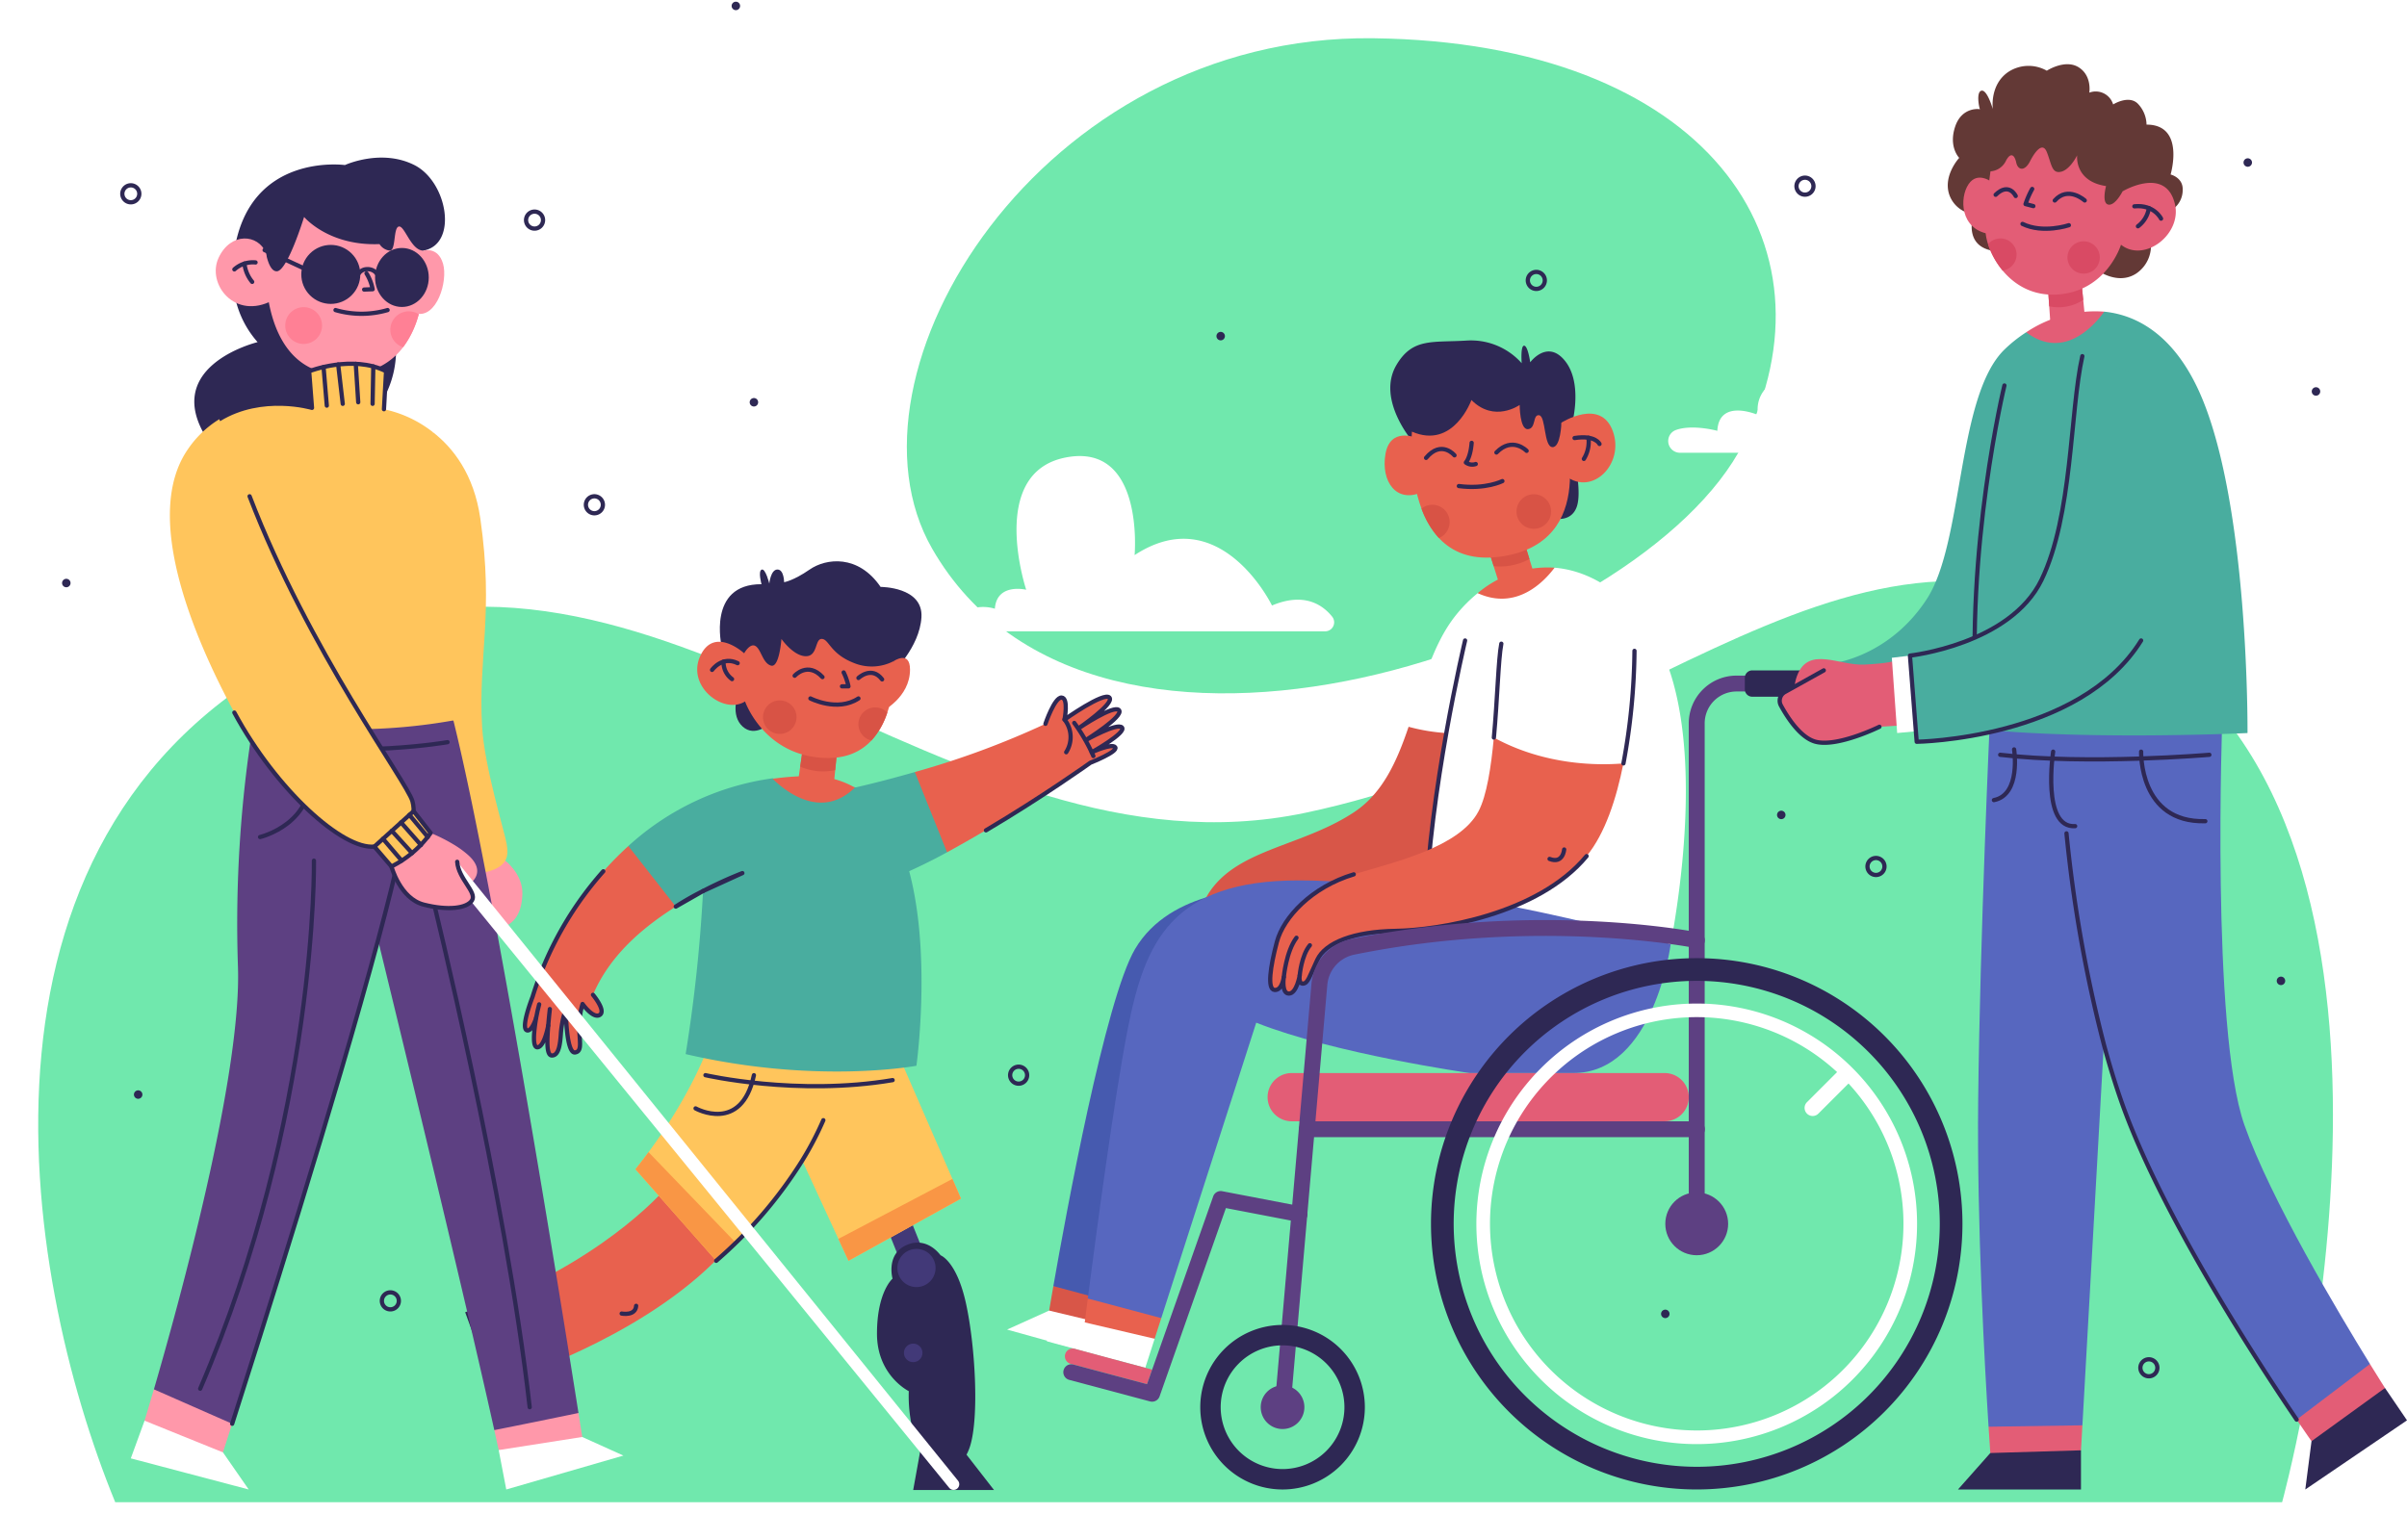 <svg xmlns="http://www.w3.org/2000/svg" xmlns:xlink="http://www.w3.org/1999/xlink" width="567.166" height="363.077" viewBox="0 0 567.166 363.077">
  <defs>
    <filter id="Trazado_998197" x="0" y="127.949" width="558.715" height="235.128" filterUnits="userSpaceOnUse">
      <feOffset dy="3" input="SourceAlpha"/>
      <feGaussianBlur stdDeviation="3" result="blur"/>
      <feFlood flood-opacity="0.161"/>
      <feComposite operator="in" in2="blur"/>
      <feComposite in="SourceGraphic"/>
    </filter>
    <filter id="Trazado_998198" x="204.681" y="0" width="222.733" height="172.422" filterUnits="userSpaceOnUse">
      <feOffset dy="3" input="SourceAlpha"/>
      <feGaussianBlur stdDeviation="3" result="blur-2"/>
      <feFlood flood-opacity="0.161"/>
      <feComposite operator="in" in2="blur-2"/>
      <feComposite in="SourceGraphic"/>
    </filter>
  </defs>
  <g id="OBJECTS" transform="translate(9 1.396)">
    <g id="Grupo_1162243" data-name="Grupo 1162243" transform="translate(0)">
      <g id="Grupo_1162240" data-name="Grupo 1162240" transform="translate(0 4.604)">
        <g transform="matrix(1, 0, 0, 1, -9, -6)" filter="url(#Trazado_998197)">
          <path id="Trazado_998197-2" data-name="Trazado 998197" d="M77.871,439.568c-22.22-54.161-39.667-160.4,46.613-201.888,79.835-38.387,149.428,57.09,233.767,39.4s137-88.088,203.673-35.431,26.533,197.918,26.533,197.918H77.871Z" transform="translate(-50.72 -88.49)" fill="#70e8ad"/>
        </g>
        <g transform="matrix(1, 0, 0, 1, -9, -6)" filter="url(#Trazado_998198)">
          <path id="Trazado_998198-2" data-name="Trazado 998198" d="M298.555,188.065c38.505,67.153,167.374,22.451,191.169-24.789s-8.9-94.528-87.269-95.482S274.956,146.91,298.555,188.065Z" transform="translate(-78.93 -61.78)" fill="#70e8ad"/>
        </g>
      </g>
      <g id="Grupo_1162241" data-name="Grupo 1162241" transform="translate(58.307)">
        <path id="Trazado_998199" data-name="Trazado 998199" d="M128.481,111.188h87.775a2.4,2.4,0,0,0,2.394-2.577c-.248-3.744-1.915-10.233-10.506-10.12,0,0,4.285-26.763-13.491-26.872s-15.236,22.069-15.236,22.069-2.1-20.906-20.332-17.733S144.2,99.109,144.2,99.109s-6.1-3.044-10.124.387c-2.857,2.434-2.579,6.56-2.579,6.56a8.232,8.232,0,0,0-4.154.615A2.4,2.4,0,0,0,128.481,111.188Z" transform="translate(-126.064 -71.619)" fill="#fff"/>
        <path id="Trazado_998200" data-name="Trazado 998200" d="M499.508,185.671h91.933a4.867,4.867,0,0,0,4.2-7.31c-3.394-5.942-10.786-12.973-26.47-10.548,0,0-5.083-28.751-24.877-23.471s-11.939,28.821-11.939,28.821-5.717-6.821-10.666-4.147a7.159,7.159,0,0,0-3.745,7.765s-9.229-4.063-9.63,3.716c0,0-5.952-1.625-9.854-.157A2.768,2.768,0,0,0,499.508,185.671Z" transform="translate(-170.961 -80.349)" fill="#fff"/>
        <path id="Trazado_998201" data-name="Trazado 998201" d="M394.407,230.183c-2.253-2.8-6.622-5.8-14.17-2.618,0,0-12.177-25.1-32.372-11.88,0,0,2.376-26.581-16.186-23.017s-9.356,31.184-9.356,31.184-6.942-1.7-7.388,4.475c0,0-4.51-1.607-8.047,1.511a4.966,4.966,0,0,0-.915,1.06,1.786,1.786,0,0,0,1.5,2.754h85.294A2.126,2.126,0,0,0,394.407,230.183Z" transform="translate(-147.822 -86.241)" fill="#fff"/>
      </g>
      <g id="Grupo_1162242" data-name="Grupo 1162242" transform="translate(6.624 0)">
        <path id="Trazado_998202" data-name="Trazado 998202" d="M210.565,205.131a2,2,0,1,0-2,2A2,2,0,0,0,210.565,205.131Z" transform="translate(-84.131 -87.548)" fill="none" stroke="#2e2854" stroke-linecap="round" stroke-linejoin="round" stroke-miterlimit="10" stroke-width="1"/>
        <path id="Trazado_998203" data-name="Trazado 998203" d="M627.333,436.582a2,2,0,1,0-2,2A2,2,0,0,0,627.333,436.582Z" transform="translate(-134.612 -115.583)" fill="none" stroke="#2e2854" stroke-linecap="round" stroke-linejoin="round" stroke-miterlimit="10" stroke-width="1"/>
        <path id="Trazado_998204" data-name="Trazado 998204" d="M463.1,144.958a2,2,0,1,0-2,2A2,2,0,0,0,463.1,144.958Z" transform="translate(-114.719 -80.259)" fill="none" stroke="#2e2854" stroke-linecap="round" stroke-linejoin="round" stroke-miterlimit="10" stroke-width="1"/>
        <path id="Trazado_998205" data-name="Trazado 998205" d="M554.166,302.136a2,2,0,1,0-2,2A2,2,0,0,0,554.166,302.136Z" transform="translate(-125.75 -99.298)" fill="none" stroke="#2e2854" stroke-linecap="round" stroke-linejoin="round" stroke-miterlimit="10" stroke-width="1"/>
        <path id="Trazado_998206" data-name="Trazado 998206" d="M175.177,46.861a2,2,0,1,0-2,2A2,2,0,0,0,175.177,46.861Z" transform="translate(-62.844 3.623)" fill="none" stroke="#2e2854" stroke-linecap="round" stroke-linejoin="round" stroke-miterlimit="10" stroke-width="1"/>
        <path id="Trazado_998207" data-name="Trazado 998207" d="M588.609,46.861a2,2,0,1,0-2,2A2,2,0,0,0,588.609,46.861Z" transform="translate(-176.922 -4.377)" fill="none" stroke="#2e2854" stroke-linecap="round" stroke-linejoin="round" stroke-miterlimit="10" stroke-width="1"/>
        <path id="Trazado_998208" data-name="Trazado 998208" d="M86.276,121.729a2,2,0,1,0-2,2A2,2,0,0,0,86.276,121.729Z" transform="translate(-69.076 -77.446)" fill="none" stroke="#2e2854" stroke-linecap="round" stroke-linejoin="round" stroke-miterlimit="10" stroke-width="1"/>
        <path id="Trazado_998209" data-name="Trazado 998209" d="M324.308,358.108a2,2,0,1,0-2,2A2,2,0,0,0,324.308,358.108Z" transform="translate(-97.908 -106.078)" fill="none" stroke="#2e2854" stroke-linecap="round" stroke-linejoin="round" stroke-miterlimit="10" stroke-width="1"/>
        <path id="Trazado_998210" data-name="Trazado 998210" d="M155.863,418.634a2,2,0,1,0-2,2A2,2,0,0,0,155.863,418.634Z" transform="translate(-77.505 -113.409)" fill="none" stroke="#2e2854" stroke-linecap="round" stroke-linejoin="round" stroke-miterlimit="10" stroke-width="1"/>
        <line id="Línea_1157" data-name="Línea 1157" transform="translate(16.93 256.597)" fill="none" stroke="#2e2854" stroke-linecap="round" stroke-linejoin="round" stroke-miterlimit="10" stroke-width="2"/>
        <line id="Línea_1158" data-name="Línea 1158" transform="translate(404.1 190.686)" fill="none" stroke="#2e2854" stroke-linecap="round" stroke-linejoin="round" stroke-miterlimit="10" stroke-width="2"/>
        <line id="Línea_1159" data-name="Línea 1159" transform="translate(521.843 229.797)" fill="none" stroke="#2e2854" stroke-linecap="round" stroke-linejoin="round" stroke-miterlimit="10" stroke-width="2"/>
        <line id="Línea_1160" data-name="Línea 1160" transform="translate(0 136.027)" fill="none" stroke="#2e2854" stroke-linecap="round" stroke-linejoin="round" stroke-miterlimit="10" stroke-width="2"/>
        <line id="Línea_1161" data-name="Línea 1161" transform="translate(162.024 93.419)" fill="none" stroke="#2e2854" stroke-linecap="round" stroke-linejoin="round" stroke-miterlimit="10" stroke-width="2"/>
        <line id="Línea_1162" data-name="Línea 1162" transform="translate(530.096 90.87)" fill="none" stroke="#2e2854" stroke-linecap="round" stroke-linejoin="round" stroke-miterlimit="10" stroke-width="2"/>
        <line id="Línea_1163" data-name="Línea 1163" transform="translate(376.774 308.291)" fill="none" stroke="#2e2854" stroke-linecap="round" stroke-linejoin="round" stroke-miterlimit="10" stroke-width="2"/>
        <line id="Línea_1164" data-name="Línea 1164" transform="translate(272.009 77.828)" fill="none" stroke="#2e2854" stroke-linecap="round" stroke-linejoin="round" stroke-miterlimit="10" stroke-width="2"/>
        <line id="Línea_1165" data-name="Línea 1165" transform="translate(157.768)" fill="none" stroke="#2e2854" stroke-linecap="round" stroke-linejoin="round" stroke-miterlimit="10" stroke-width="2"/>
        <line id="Línea_1166" data-name="Línea 1166" transform="translate(514.02 36.911)" fill="none" stroke="#2e2854" stroke-linecap="round" stroke-linejoin="round" stroke-miterlimit="10" stroke-width="2"/>
      </g>
    </g>
    <g id="Grupo_1162263" data-name="Grupo 1162263" transform="translate(100.612 130.897)">
      <g id="Grupo_1162251" data-name="Grupo 1162251" transform="translate(0 112.284)">
        <g id="Grupo_1162245" data-name="Grupo 1162245" transform="translate(97.036 40.131)">
          <path id="Trazado_998211" data-name="Trazado 998211" d="M294.174,411.083a2.941,2.941,0,0,1-2.731-1.848l-4.5-11.222a2.941,2.941,0,1,1,5.46-2.187l4.5,11.222a2.943,2.943,0,0,1-2.729,4.035Z" transform="translate(-284.867 -393.977)" fill="#423978"/>
          <path id="Trazado_998212" data-name="Trazado 998212" d="M294.315,468.275l1.781-9.863,10.206.794,7.052,9.069Z" transform="translate(-285.785 -401.782)" fill="#2e2854"/>
          <g id="Grupo_1162244" data-name="Grupo 1162244" transform="translate(0 8.183)">
            <path id="Trazado_998213" data-name="Trazado 998213" d="M291.113,404.086c3.222-1.7,6.346-.555,8.488,2.195,0,0,3.763,1.348,5.95,11.221s3.173,26.8.987,33.776-9.167,8.038-12.621-.811A33.75,33.75,0,0,1,292.1,438.3s-7.494-3.668-7.494-13.54,3.667-12.975,3.667-12.975S286.749,406.387,291.113,404.086Z" transform="translate(-284.609 -403.288)" fill="#2e2854"/>
            <path id="Trazado_998214" data-name="Trazado 998214" d="M299.074,409.473a4.5,4.5,0,1,0-4.5,4.5A4.5,4.5,0,0,0,299.074,409.473Z" transform="translate(-285.272 -403.492)" fill="#423978"/>
            <ellipse id="Elipse_12129" data-name="Elipse 12129" cx="2.186" cy="2.186" rx="2.186" ry="2.186" transform="translate(6.345 23.804)" fill="#423978"/>
          </g>
        </g>
        <g id="Grupo_1162246" data-name="Grupo 1162246" transform="translate(0 35.002)">
          <path id="Trazado_998215" data-name="Trazado 998215" d="M236.986,402.632l-14.173-14.491s-12.773,15.653-40.637,27.042l-.454,10.718,6.611,6.769S219.746,422.3,236.986,402.632Z" transform="translate(-175.111 -388.141)" fill="#e8614e"/>
          <path id="Trazado_998216" data-name="Trazado 998216" d="M174.2,421.59l8.462,23.269,4.76-8.462-6.157-17.487C179.006,419.834,176.659,420.733,174.2,421.59Z" transform="translate(-174.2 -391.868)" fill="#2e2854"/>
          <path id="Trazado_998217" data-name="Trazado 998217" d="M216.152,422.063s3.254.635,3.413-1.825" transform="translate(-179.281 -392.029)" fill="none" stroke="#2e2854" stroke-linecap="round" stroke-linejoin="round" stroke-miterlimit="10" stroke-width="1"/>
        </g>
        <g id="Grupo_1162250" data-name="Grupo 1162250" transform="translate(40.112)">
          <g id="Grupo_1162248" data-name="Grupo 1162248">
            <path id="Trazado_998218" data-name="Trazado 998218" d="M237.751,348.315s-4.089,13.68-17.911,31.026l19.038,21.577a104.393,104.393,0,0,0,20.271-23.628l10.9,23.628,26.513-14.667L280.9,350.29Z" transform="translate(-219.84 -348.315)" fill="#ffc55c"/>
            <g id="Grupo_1162247" data-name="Grupo 1162247" transform="translate(0 26.989)">
              <path id="Trazado_998219" data-name="Trazado 998219" d="M222.931,379.024c-.974,1.32-2,2.665-3.091,4.036l19.039,21.577s1.853-1.514,4.629-4.234Z" transform="translate(-219.84 -379.024)" fill="#f99645"/>
              <path id="Trazado_998220" data-name="Trazado 998220" d="M301.13,386.2l-26.875,14.14,2.382,5.167L303.15,390.84Z" transform="translate(-226.431 -379.893)" fill="#f99645"/>
            </g>
          </g>
          <g id="Grupo_1162249" data-name="Grupo 1162249" transform="translate(14.174 8.849)">
            <path id="Trazado_998221" data-name="Trazado 998221" d="M238.615,358.384s21.577,4.971,44.106,1.164" transform="translate(-236.288 -358.384)" fill="none" stroke="#2e2854" stroke-linecap="round" stroke-linejoin="round" stroke-miterlimit="10" stroke-width="1"/>
            <path id="Trazado_998222" data-name="Trazado 998222" d="M235.967,366.211s10.788,6.029,13.75-7.827" transform="translate(-235.967 -358.384)" fill="none" stroke="#2e2854" stroke-linecap="round" stroke-linejoin="round" stroke-miterlimit="10" stroke-width="1"/>
            <path id="Trazado_998223" data-name="Trazado 998223" d="M241.5,403.6a104.39,104.39,0,0,0,20.271-23.629,74.839,74.839,0,0,0,4.973-9.513" transform="translate(-236.638 -359.847)" fill="none" stroke="#2e2854" stroke-linecap="round" stroke-linejoin="round" stroke-miterlimit="10" stroke-width="1"/>
          </g>
        </g>
      </g>
      <g id="Grupo_1162257" data-name="Grupo 1162257" transform="translate(54.674)">
        <path id="Trazado_998224" data-name="Trazado 998224" d="M254.13,258.9s-3.385,3.228-6.276.62-1.181-7.4-1.181-7.4L242.918,240.7s-3.526-14.808,9.378-14.737c0,0-.864-3.067.035-3.437s1.8,3.279,1.8,3.279.317-3.279,1.9-3.305,1.586,2.988,1.586,2.988,2.168-.317,6.029-2.988,11.423-3.623,16.712,4.1c0,0,10.048-.053,9.625,7.139s-6.981,13.243-6.981,13.243Z" transform="translate(-237.145 -220.556)" fill="#2e2854"/>
        <g id="Grupo_1162252" data-name="Grupo 1162252" transform="translate(23.401 44.22)">
          <path id="Trazado_998225" data-name="Trazado 998225" d="M264.5,270.871l-1.463,10.207,8.5,1,1.111-11.212Z" transform="translate(-263.036 -270.871)" fill="#e8614e"/>
          <path id="Trazado_998226" data-name="Trazado 998226" d="M272.267,275.874l.5-5h-8.145l-.6,4.187A13.59,13.59,0,0,0,272.267,275.874Z" transform="translate(-263.155 -270.871)" fill="#d85345"/>
        </g>
        <g id="Grupo_1162256" data-name="Grupo 1162256" transform="translate(0 18.306)">
          <path id="Trazado_998227" data-name="Trazado 998227" d="M288.733,247.221s3.829-2.625,3.825,2.017c-.007,6.561-6.575,9.829-6.575,9.829Z" transform="translate(-242.414 -242.002)" fill="#e8614e"/>
          <path id="Trazado_998228" data-name="Trazado 998228" d="M247.471,244.77s-7.092-6.543-10.365.687c-3.234,7.145,5.57,13.838,10.577,10.665,0,0,4.583,13.256,19.532,13.327s15.865-17.417,15.513-22.846a11.145,11.145,0,0,1-9.554.388c-5.447-2.168-5.712-5.553-7.4-5.605s-.9,4.125-3.807,4.072-5.712-4.073-5.712-4.073-.476,6.823-2.433,6.294-2.327-3.755-3.649-4.6S247.471,244.77,247.471,244.77Z" transform="translate(-236.41 -241.385)" fill="#e8614e"/>
          <g id="Grupo_1162253" data-name="Grupo 1162253" transform="translate(3.499 5.186)">
            <path id="Trazado_998229" data-name="Trazado 998229" d="M240.391,249.4s2.38-3.385,6.029-1.586" transform="translate(-240.391 -247.286)" fill="none" stroke="#2e2854" stroke-linecap="round" stroke-linejoin="round" stroke-miterlimit="10" stroke-width="1"/>
            <path id="Trazado_998230" data-name="Trazado 998230" d="M245.47,251.592a4.861,4.861,0,0,1-2-4.1" transform="translate(-240.763 -247.311)" fill="none" stroke="#2e2854" stroke-linecap="round" stroke-linejoin="round" stroke-miterlimit="10" stroke-width="1"/>
          </g>
          <g id="Grupo_1162254" data-name="Grupo 1162254" transform="translate(22.961 7.237)">
            <path id="Trazado_998231" data-name="Trazado 998231" d="M275.62,250.372a13.925,13.925,0,0,1,1.128,3.279h-1.516" transform="translate(-264.073 -249.71)" fill="none" stroke="#2e2854" stroke-linecap="round" stroke-linejoin="round" stroke-miterlimit="10" stroke-width="1"/>
            <path id="Trazado_998232" data-name="Trazado 998232" d="M266.757,257.346s6.346,3.279,11.317,0" transform="translate(-263.046 -250.555)" fill="none" stroke="#2e2854" stroke-linecap="round" stroke-linejoin="round" stroke-miterlimit="10" stroke-width="1"/>
            <path id="Trazado_998233" data-name="Trazado 998233" d="M262.535,251.057s3.067-3.437,6.558.317" transform="translate(-262.535 -249.619)" fill="none" stroke="#2e2854" stroke-linecap="round" stroke-linejoin="round" stroke-miterlimit="10" stroke-width="1"/>
            <path id="Trazado_998234" data-name="Trazado 998234" d="M279.634,251.69s3.095-2.944,5.58.335" transform="translate(-264.606 -249.723)" fill="none" stroke="#2e2854" stroke-linecap="round" stroke-linejoin="round" stroke-miterlimit="10" stroke-width="1"/>
          </g>
          <g id="Grupo_1162255" data-name="Grupo 1162255" transform="translate(15.504 14.492)">
            <path id="Trazado_998235" data-name="Trazado 998235" d="M283.583,259.755a3.947,3.947,0,0,0-.887,7.794,17.916,17.916,0,0,0,3.74-6.57A3.933,3.933,0,0,0,283.583,259.755Z" transform="translate(-257.15 -258.102)" fill="#d85345"/>
            <path id="Trazado_998236" data-name="Trazado 998236" d="M254.051,261.823A3.949,3.949,0,1,0,258,257.874,3.949,3.949,0,0,0,254.051,261.823Z" transform="translate(-254.051 -257.874)" fill="#d85345"/>
          </g>
        </g>
      </g>
      <g id="Grupo_1162262" data-name="Grupo 1162262" transform="translate(14.084 31.93)">
        <path id="Trazado_998237" data-name="Trazado 998237" d="M271.332,280.845h0l-10.4.405-8.994-2.485h0a63.1,63.1,0,0,0-33.993,15.963l1.667,9.623L229.123,309h0a65.813,65.813,0,0,1,6.425-3.662,358.623,358.623,0,0,1-4.1,38.43c30.872,7.193,54.378,2.75,54.378,2.75S293.223,293.578,271.332,280.845Z" transform="translate(-193.583 -259.537)" fill="#49ad9f"/>
        <g id="Grupo_1162259" data-name="Grupo 1162259" transform="translate(0 35.192)">
          <path id="Trazado_998238" data-name="Trazado 998238" d="M225.764,311.2l-11.177-14.272a80.384,80.384,0,0,0-22.577,35.56c-1.657,4.372-2.362,7.721-1.234,7.9s2.08-2.945,2.08-2.945c-.56,3.346-.9,7.041.352,6.918,1.613-.159,2.5-5.115,2.5-5.115-.289,3.6-.411,6.973.809,7.045,1.772.105,2.036-2.976,2.195-5.489a25.968,25.968,0,0,1,1.111-5.421c.105,3.649.476,10.459,2.221,10.195s1-2.527,1-5.911a18,18,0,0,1,.755-5.511s2.507,3.564,4.058,2.576-1.6-4.734-1.6-4.734C210.557,321.861,219.234,315.369,225.764,311.2Z" transform="translate(-190.225 -296.929)" fill="#e8614e"/>
          <g id="Grupo_1162258" data-name="Grupo 1162258" transform="translate(0 5.948)">
            <path id="Trazado_998239" data-name="Trazado 998239" d="M196.459,344.54c.131-1.628.3-3.084.386-3.89" transform="translate(-190.98 -308.173)" fill="none" stroke="#2e2854" stroke-linecap="round" stroke-linejoin="round" stroke-miterlimit="10" stroke-width="1"/>
            <path id="Trazado_998240" data-name="Trazado 998240" d="M193.217,342.584c.163-.974.556-2.62.722-3.2" transform="translate(-190.588 -308.02)" fill="none" stroke="#2e2854" stroke-linecap="round" stroke-linejoin="round" stroke-miterlimit="10" stroke-width="1"/>
            <path id="Trazado_998241" data-name="Trazado 998241" d="M208.683,303.7a80.173,80.173,0,0,0-16.674,29.612c-1.657,4.371-2.362,7.721-1.234,7.9s2.08-2.945,2.08-2.945c-.56,3.346-.9,7.041.352,6.918,1.613-.159,2.5-5.115,2.5-5.115-.289,3.6-.411,6.973.809,7.045,1.772.105,2.036-2.976,2.195-5.489a25.968,25.968,0,0,1,1.111-5.421c.105,3.649.476,10.459,2.221,10.195s1-2.527,1-5.911a18,18,0,0,1,.755-5.511s2.507,3.564,4.058,2.576-1.6-4.734-1.6-4.734" transform="translate(-190.225 -303.697)" fill="none" stroke="#2e2854" stroke-linecap="round" stroke-linejoin="round" stroke-miterlimit="10" stroke-width="1"/>
          </g>
        </g>
        <path id="Trazado_998242" data-name="Trazado 998242" d="M264.77,278.152a69.222,69.222,0,0,0-8.149.645c3.189,3.117,11.567,9.7,19.395,2.079A21.073,21.073,0,0,0,264.77,278.152Z" transform="translate(-198.268 -259.462)" fill="#e8614e"/>
        <path id="Trazado_998243" data-name="Trazado 998243" d="M237.973,308.419a96.144,96.144,0,0,1,9.265-4.231Z" transform="translate(-196.009 -262.616)" fill="none" stroke="#2e2854" stroke-linecap="round" stroke-linejoin="round" stroke-miterlimit="10" stroke-width="1"/>
        <path id="Trazado_998244" data-name="Trazado 998244" d="M230.662,312.663h0A65.807,65.807,0,0,1,237.087,309Z" transform="translate(-195.123 -263.199)" fill="none" stroke="#2e2854" stroke-linecap="round" stroke-linejoin="round" stroke-miterlimit="10" stroke-width="1"/>
        <g id="Grupo_1162261" data-name="Grupo 1162261" transform="translate(77.748)">
          <path id="Trazado_998245" data-name="Trazado 998245" d="M285.142,303.126A131.028,131.028,0,0,0,300.4,296l2.013-11.715-9.612-7.2c-8.261,2.384-14.116,3.661-14.116,3.661Z" transform="translate(-278.689 -259.334)" fill="#49ad9f"/>
          <path id="Trazado_998246" data-name="Trazado 998246" d="M302.35,293.557a358.833,358.833,0,0,0,33.78-21.118s6.557-2.573,5.852-3.632-5.543,1.169-5.543,1.169,8.213-4.589,7.129-5.832-8.5,2.955-8.5,2.955,8.976-5.6,7.812-7.027-9.509,4.237-9.509,4.237,8.53-5.823,7.235-7.227-10.577,5.184-10.577,5.184,1-5.077-.687-5.183-3.807,6.187-3.807,6.187a201.546,201.546,0,0,1-30.784,11.368Z" transform="translate(-280.635 -256.887)" fill="#e8614e"/>
          <g id="Grupo_1162260" data-name="Grupo 1162260" transform="translate(30.875)">
            <path id="Trazado_998247" data-name="Trazado 998247" d="M313.819,288.385c13.354-7.891,24.62-15.945,24.62-15.945s6.557-2.573,5.852-3.632-5.543,1.169-5.543,1.169,8.213-4.589,7.129-5.832-8.5,2.955-8.5,2.955,8.976-5.6,7.812-7.027-9.509,4.237-9.509,4.237,8.53-5.823,7.235-7.227-10.577,5.184-10.577,5.184,1-5.077-.687-5.183-3.807,6.187-3.807,6.187" transform="translate(-313.819 -256.887)" fill="none" stroke="#2e2854" stroke-linecap="round" stroke-linejoin="round" stroke-miterlimit="10" stroke-width="1"/>
            <path id="Trazado_998248" data-name="Trazado 998248" d="M337.5,263.912a41.078,41.078,0,0,1,4.5,7.8" transform="translate(-316.688 -257.738)" fill="none" stroke="#2e2854" stroke-linecap="round" stroke-linejoin="round" stroke-miterlimit="10" stroke-width="1"/>
            <path id="Trazado_998249" data-name="Trazado 998249" d="M335.284,270.707a6.668,6.668,0,0,0-.392-7.7" transform="translate(-316.372 -257.629)" fill="none" stroke="#2e2854" stroke-linecap="round" stroke-linejoin="round" stroke-miterlimit="10" stroke-width="1"/>
          </g>
        </g>
      </g>
    </g>
    <g id="Grupo_1162297" data-name="Grupo 1162297" transform="translate(228.304 13.743)">
      <g id="Grupo_1162283" data-name="Grupo 1162283" transform="translate(0 65.096)">
        <g id="Grupo_1162278" data-name="Grupo 1162278" transform="translate(0)">
          <g id="Grupo_1162264" data-name="Grupo 1162264" transform="translate(0 129.394)">
            <path id="Trazado_998250" data-name="Trazado 998250" d="M348.561,424.939l-9.407.742-8.391-5.006s.358-2.151.991-5.772h0l10.784-.328,7.567,5.275h0Z" transform="translate(-320.856 -321.392)" fill="#d85648"/>
            <path id="Trazado_998251" data-name="Trazado 998251" d="M344.977,433.092l-25.487-7.1,9.908-4.478,17.8,4.264Z" transform="translate(-319.49 -322.233)" fill="#fff"/>
            <path id="Trazado_998252" data-name="Trazado 998252" d="M331.891,402.06c3.008-17.181,12.257-67.562,19.246-79.443,8.462-14.385,28.981-14.067,28.981-14.067l-29.876,98.458Z" transform="translate(-320.992 -308.549)" fill="#465aaf"/>
          </g>
          <g id="Grupo_1162265" data-name="Grupo 1162265" transform="translate(44.846 53.499)">
            <path id="Trazado_998253" data-name="Trazado 998253" d="M438.193,233.581a34.013,34.013,0,0,1,5.228-5.3l10.073-1.891,8.037-4.106c6.7.545,13.658,4.019,20.027,11.3,14.808,16.923,11.6,54.365,7.336,77.418,0,0-22.637,3.319-43.826,2.261-4.646-.232-9.321-.555-13.926-.939l-4.007-52.546C430.243,250.588,432.579,240.654,438.193,233.581Z" transform="translate(-377.375 -222.206)" fill="#fff"/>
            <path id="Trazado_998254" data-name="Trazado 998254" d="M407.431,285.075c6.75-4.466,10.1-12.008,12.846-20.131a44.238,44.238,0,0,0,8.884,1.481c-2.686,15.11-5.488,35.264-4.876,51.065h0c-28.208-2.351-53.767-6.985-53.767-6.985C374.642,293.625,393.046,294.595,407.431,285.075Z" transform="translate(-370.517 -227.373)" fill="#d85648"/>
            <path id="Trazado_998255" data-name="Trazado 998255" d="M431.7,305.063c.468-13.811,2.708-29.265,4.872-41.441C438.829,250.93,441,241.8,441,241.8" transform="translate(-377.928 -224.569)" fill="none" stroke="#2e2854" stroke-linecap="round" stroke-linejoin="round" stroke-miterlimit="10" stroke-width="1"/>
            <path id="Trazado_998256" data-name="Trazado 998256" d="M463.776,222.271c-2.5,3.339-8.99,10.154-18.11,6A25.415,25.415,0,0,1,463.776,222.271Z" transform="translate(-379.62 -222.195)" fill="#e8614e"/>
          </g>
          <g id="Grupo_1162266" data-name="Grupo 1162266" transform="translate(9.291 127.279)">
            <path id="Trazado_998257" data-name="Trazado 998257" d="M340.31,423.839s.265-2.108.718-5.624h0l9.93-.511,7.383,5.121h0l-1.564,4.868h0l-10.863.2Z" transform="translate(-331.303 -319.656)" fill="#e8614e"/>
            <path id="Trazado_998258" data-name="Trazado 998258" d="M353.336,435.383l-23.274-6.271,9.007-4.429,16.467,3.857Z" transform="translate(-330.062 -320.501)" fill="#fff"/>
            <path id="Trazado_998259" data-name="Trazado 998259" d="M341.127,404.7c1.735-13.448,6.25-47.557,9.436-63.656,4.019-20.308,10.248-34.9,40.289-34.9,35.115-.01,87.624,15.015,87.624,15.015s-3.845,30.4-22.99,30.4H431.16s-32.048-4.583-50.346-11.882L358.44,409.314Z" transform="translate(-331.402 -306.143)" fill="#5767bf"/>
          </g>
          <g id="Grupo_1162269" data-name="Grupo 1162269" transform="translate(62 71.485)">
            <g id="Grupo_1162268" data-name="Grupo 1162268" transform="translate(0 21.19)">
              <path id="Trazado_998260" data-name="Trazado 998260" d="M409.724,299.947c9.871-2.962,24.962-6.417,29.4-14.878,1.934-3.684,2.959-10.4,3.605-17.358h0l15.927-.94,14.606,7.027c-1.641,8.254-4.316,16.565-8.682,21.847-11.423,13.82-35.115,17.487-44.988,17.628s-16.57,2.768-18.475,6.84-2.2,5.482-3.332,5.588-.808-1.939-.808-1.939-.691,4.248-2.524,4.284c-1.687.033-1.3-3.3-1.228-3.834-.069.475-.526,3.116-2.16,2.987-1.795-.142-1.019-5.465.533-11.317S399.853,302.908,409.724,299.947Z" transform="translate(-390.035 -266.77)" fill="#e8614e"/>
              <g id="Grupo_1162267" data-name="Grupo 1162267" transform="translate(0 27.317)">
                <path id="Trazado_998261" data-name="Trazado 998261" d="M397.94,330.638s.388-4.671,2.4-7.1" transform="translate(-390.992 -300.963)" fill="none" stroke="#2e2854" stroke-linecap="round" stroke-linejoin="round" stroke-miterlimit="10" stroke-width="1"/>
                <path id="Trazado_998262" data-name="Trazado 998262" d="M393.684,330.765s.547-6.029,2.979-9.237" transform="translate(-390.477 -300.72)" fill="none" stroke="#2e2854" stroke-linecap="round" stroke-linejoin="round" stroke-miterlimit="10" stroke-width="1"/>
                <path id="Trazado_998263" data-name="Trazado 998263" d="M464.584,299.625c-11.423,13.82-35.115,17.487-44.988,17.628s-16.57,2.768-18.475,6.84-2.2,5.482-3.332,5.588-.808-1.939-.808-1.939-.691,4.249-2.524,4.284c-1.687.033-1.3-3.3-1.228-3.834-.069.475-.526,3.116-2.16,2.987-1.795-.142-1.019-5.465.533-11.317s8.25-12.975,18.122-15.936" transform="translate(-390.035 -298.067)" fill="none" stroke="#2e2854" stroke-linecap="round" stroke-linejoin="round" stroke-miterlimit="10" stroke-width="1"/>
                <path id="Trazado_998264" data-name="Trazado 998264" d="M468.371,297.852s-.269,3.492-3.443,2.222" transform="translate(-399.106 -297.852)" fill="none" stroke="#2e2854" stroke-linecap="round" stroke-linejoin="round" stroke-miterlimit="10" stroke-width="1"/>
              </g>
            </g>
            <path id="Trazado_998265" data-name="Trazado 998265" d="M451.75,242.66l31.378,1.693a151.549,151.549,0,0,1-2.6,26.524c-5.909.5-18.447.516-30.533-6.087C450.834,255.774,451.034,246.363,451.75,242.66Z" transform="translate(-397.297 -242.66)" fill="#fff"/>
            <path id="Trazado_998266" data-name="Trazado 998266" d="M487.7,244.586" transform="translate(-401.864 -242.893)" fill="none" stroke="#2e2854" stroke-linecap="round" stroke-linejoin="round" stroke-miterlimit="10" stroke-width="1"/>
            <path id="Trazado_998267" data-name="Trazado 998267" d="M450,264.79c.838-9.016,1.037-18.427,1.754-22.13" transform="translate(-397.297 -242.66)" fill="none" stroke="#2e2854" stroke-linecap="round" stroke-linejoin="round" stroke-miterlimit="10" stroke-width="1"/>
            <path id="Trazado_998268" data-name="Trazado 998268" d="M450,267.84" transform="translate(-397.297 -245.71)" fill="none" stroke="#2e2854" stroke-linecap="round" stroke-linejoin="round" stroke-miterlimit="10" stroke-width="1"/>
            <path id="Trazado_998269" data-name="Trazado 998269" d="M487.337,244.586a151.552,151.552,0,0,1-2.6,26.524" transform="translate(-401.505 -242.893)" fill="none" stroke="#2e2854" stroke-linecap="round" stroke-linejoin="round" stroke-miterlimit="10" stroke-width="1"/>
          </g>
          <g id="Grupo_1162277" data-name="Grupo 1162277" transform="translate(88.957)">
            <g id="Grupo_1162270" data-name="Grupo 1162270" transform="translate(24.682 48.528)">
              <path id="Trazado_998270" data-name="Trazado 998270" d="M457.306,216.539l2.538,8.25-8.144,2.468-2.908-9.237Z" transform="translate(-448.791 -216.539)" fill="#e8614e"/>
              <path id="Trazado_998271" data-name="Trazado 998271" d="M457.306,216.539l.925,3a14.636,14.636,0,0,1-8.428,1.685l-1.011-3.21Z" transform="translate(-448.791 -216.539)" fill="#d85345"/>
            </g>
            <g id="Grupo_1162276" data-name="Grupo 1162276" transform="translate(0)">
              <path id="Trazado_998272" data-name="Trazado 998272" d="M460.875,203.293s4.054,1,5.323-2.855-.9-12.409-.9-12.409l-.212-7.211s2.538-9.307-1.639-14.6-8.25.265-8.25.265-.529-3.861-1.428-3.914-.582,4.125-.582,4.125a16,16,0,0,0-12.851-5.341c-8.145.529-12.832-.725-16.659,5.765-4.865,8.25,4.072,18.351,4.072,18.351Z" transform="translate(-420.891 -161.323)" fill="#2e2854"/>
              <g id="Grupo_1162275" data-name="Grupo 1162275" transform="translate(0 14.046)">
                <path id="Trazado_998273" data-name="Trazado 998273" d="M463.237,182.647s-.159,5.976-2.168,5.765-1.481-7.245-3.067-7.51-.687,3.12-2.645,3.279-1.956-5.712-1.956-5.712-5.976,4.284-11.37-1.164c0,0-4.178,11.741-14.014,7.457,0,0-3.036,34.7,23,29.086C472.6,209.195,463.237,182.647,463.237,182.647Z" transform="translate(-421.579 -177.305)" fill="#e8614e"/>
                <g id="Grupo_1162272" data-name="Grupo 1162272" transform="translate(41.658 3.217)">
                  <path id="Trazado_998274" data-name="Trazado 998274" d="M468.106,183.09s9.227-5.915,12.111,1.992c2.8,7.686-4.76,15.3-10.93,10.683Z" transform="translate(-468.106 -180.965)" fill="#e8614e"/>
                  <g id="Grupo_1162271" data-name="Grupo 1162271" transform="translate(3.095 5.584)">
                    <path id="Trazado_998275" data-name="Trazado 998275" d="M477.506,188.884s-.934-2.168-5.879-1.4" transform="translate(-471.627 -187.318)" fill="none" stroke="#2e2854" stroke-linecap="round" stroke-linejoin="round" stroke-miterlimit="10" stroke-width="1"/>
                    <path id="Trazado_998276" data-name="Trazado 998276" d="M474.124,192.414a7.707,7.707,0,0,0,1.086-4.983" transform="translate(-471.929 -187.332)" fill="none" stroke="#2e2854" stroke-linecap="round" stroke-linejoin="round" stroke-miterlimit="10" stroke-width="1"/>
                  </g>
                </g>
                <path id="Trazado_998277" data-name="Trazado 998277" d="M428.043,187.359s-6.029-2.6-7.14,3.847,2.592,11.794,8.779,8.885Z" transform="translate(-420.707 -178.46)" fill="#e8614e"/>
                <g id="Grupo_1162273" data-name="Grupo 1162273" transform="translate(9.769 10.102)">
                  <path id="Trazado_998278" data-name="Trazado 998278" d="M443.85,188.8s-.158,3.12-1.357,4.636a2.528,2.528,0,0,0,2.327.352" transform="translate(-433.114 -188.799)" fill="none" stroke="#2e2854" stroke-linecap="round" stroke-linejoin="round" stroke-miterlimit="10" stroke-width="1"/>
                  <path id="Trazado_998279" data-name="Trazado 998279" d="M457.8,190.746s-3.349-3.49-7.121.388" transform="translate(-434.106 -188.86)" fill="none" stroke="#2e2854" stroke-linecap="round" stroke-linejoin="round" stroke-miterlimit="10" stroke-width="1"/>
                  <path id="Trazado_998280" data-name="Trazado 998280" d="M438.521,191.942s-3.067-3.737-6.7.6" transform="translate(-431.822 -188.998)" fill="none" stroke="#2e2854" stroke-linecap="round" stroke-linejoin="round" stroke-miterlimit="10" stroke-width="1"/>
                  <path id="Trazado_998281" data-name="Trazado 998281" d="M450.869,199.053s-3.926,2-10.265,1.172" transform="translate(-432.886 -190.041)" fill="none" stroke="#2e2854" stroke-linecap="round" stroke-linejoin="round" stroke-miterlimit="10" stroke-width="1"/>
                </g>
                <g id="Grupo_1162274" data-name="Grupo 1162274" transform="translate(8.687 22.213)">
                  <path id="Trazado_998282" data-name="Trazado 998282" d="M456.072,206.651a4.072,4.072,0,1,1,4.072,4.072A4.072,4.072,0,0,1,456.072,206.651Z" transform="translate(-433.677 -202.579)" fill="#d85345"/>
                  <path id="Trazado_998283" data-name="Trazado 998283" d="M430.591,206.316a4.071,4.071,0,1,1,4.113,6.927A20.562,20.562,0,0,1,430.591,206.316Z" transform="translate(-430.591 -202.922)" fill="#d85345"/>
                </g>
              </g>
            </g>
          </g>
        </g>
        <g id="Grupo_1162282" data-name="Grupo 1162282" transform="translate(13.253 77.778)">
          <path id="Trazado_998284" data-name="Trazado 998284" d="M395.016,357.812h87.875a5.685,5.685,0,0,1,5.685,5.685h0a5.685,5.685,0,0,1-5.685,5.685H395.016a5.685,5.685,0,0,1-5.685-5.685h0A5.684,5.684,0,0,1,395.016,357.812Z" transform="translate(-341.203 -262.901)" fill="#e35d76"/>
          <path id="Trazado_998285" data-name="Trazado 998285" d="M354.341,440.1l-17.988-4.8a1.836,1.836,0,0,1-1.251-2.407h0a1.836,1.836,0,0,1,2.2-1.14l18.244,4.916Z" transform="translate(-334.62 -271.849)" fill="#e35d76"/>
          <g id="Grupo_1162279" data-name="Grupo 1162279" transform="translate(0 1.231)">
            <path id="Trazado_998286" data-name="Trazado 998286" d="M504.125,382.311A1.872,1.872,0,0,0,506,380.439V262.471a7.516,7.516,0,0,1,7.506-7.507h8.673a1.872,1.872,0,1,0,0-3.743H513.5a11.263,11.263,0,0,0-11.25,11.25V380.44A1.871,1.871,0,0,0,504.125,382.311Z" transform="translate(-354.88 -251.221)" fill="#5d4082"/>
            <path id="Trazado_998287" data-name="Trazado 998287" d="M399.577,374.491h91.884a1.872,1.872,0,1,0,0-3.743H399.577a1.872,1.872,0,0,0,0,3.743Z" transform="translate(-342.217 -265.699)" fill="#5d4082"/>
            <path id="Trazado_998288" data-name="Trazado 998288" d="M393.087,433.476a1.871,1.871,0,0,0,1.862-1.709l8.686-99.754a7.975,7.975,0,0,1,6.326-7.072c43.608-8.891,79.976-1.644,80.338-1.57a1.872,1.872,0,1,0,.752-3.667c-.37-.076-37.487-7.473-81.837,1.569a11.74,11.74,0,0,0-9.307,10.415l-8.686,99.755a1.871,1.871,0,0,0,1.7,2.027C392.978,433.475,393.032,433.476,393.087,433.476Z" transform="translate(-341.431 -259.162)" fill="#5d4082"/>
            <path id="Trazado_998289" data-name="Trazado 998289" d="M355.481,439.107a1.872,1.872,0,0,0,1.765-1.251l15.629-44.383,16.96,3.256a1.872,1.872,0,1,0,.706-3.676L372,389.493a1.875,1.875,0,0,0-2.118,1.216L354.29,434.979l-17.367-4.631a1.871,1.871,0,1,0-.964,3.617L355,439.042A1.8,1.8,0,0,0,355.481,439.107Z" transform="translate(-334.57 -267.965)" fill="#5d4082"/>
            <ellipse id="Elipse_12130" data-name="Elipse 12130" cx="7.404" cy="7.404" rx="7.404" ry="7.404" transform="translate(141.841 121.814)" fill="#5d4082"/>
            <path id="Trazado_998290" data-name="Trazado 998290" d="M387.491,446.721a5.143,5.143,0,1,1,5.143,5.143A5.143,5.143,0,0,1,387.491,446.721Z" transform="translate(-340.98 -274.278)" fill="#5d4082"/>
          </g>
          <path id="Trazado_998291" data-name="Trazado 998291" d="M545.062,249.82H519.034a1.755,1.755,0,0,0-1.754,1.754v2.7a1.754,1.754,0,0,0,1.754,1.754h26.028a3.1,3.1,0,0,0,3.1-3.1h0A3.1,3.1,0,0,0,545.062,249.82Z" transform="translate(-356.701 -249.82)" fill="#2e2854"/>
          <g id="Grupo_1162281" data-name="Grupo 1162281" transform="translate(86.629 67.834)">
            <path id="Trazado_998292" data-name="Trazado 998292" d="M433.138,389.618A62.615,62.615,0,1,0,495.753,327,62.615,62.615,0,0,0,433.138,389.618Zm5.347,0a57.268,57.268,0,1,1,57.268,57.268A57.333,57.333,0,0,1,438.485,389.618Z" transform="translate(-433.138 -327.003)" fill="#2e2854"/>
            <g id="Grupo_1162280" data-name="Grupo 1162280" transform="translate(10.694 10.694)">
              <path id="Trazado_998293" data-name="Trazado 998293" d="M445.306,391.092a51.921,51.921,0,1,0,51.921-51.921A51.98,51.98,0,0,0,445.306,391.092Zm3.209,0A48.713,48.713,0,1,1,497.227,439.8,48.768,48.768,0,0,1,448.515,391.092Z" transform="translate(-445.306 -339.171)" fill="#fff"/>
              <path id="Trazado_998294" data-name="Trazado 998294" d="M533.863,367.165h0a1.9,1.9,0,0,1,0-2.693l8.377-8.377,2.693,2.693-8.377,8.376A1.9,1.9,0,0,1,533.863,367.165Z" transform="translate(-455.965 -341.221)" fill="#fff"/>
            </g>
          </g>
          <path id="Trazado_998295" data-name="Trazado 998295" d="M371.279,444.757a19.391,19.391,0,1,0,19.391-19.391A19.392,19.392,0,0,0,371.279,444.757Zm4.813,0a14.579,14.579,0,1,1,14.579,14.579A14.595,14.595,0,0,1,376.092,444.757Z" transform="translate(-339.016 -271.083)" fill="#2e2854"/>
        </g>
      </g>
      <g id="Grupo_1162296" data-name="Grupo 1162296" transform="translate(182.048)">
        <g id="Grupo_1162285" data-name="Grupo 1162285" transform="translate(42.013 153.566)">
          <path id="Trazado_998296" data-name="Trazado 998296" d="M665.227,448.949l3.3-10.634,13.975-2.477h0c2.181,3.536,3.539,5.656,3.539,5.656l-6.8,10.36L668.73,454.03S667.417,452.173,665.227,448.949Z" transform="translate(-585.429 -283.044)" fill="#e35d76"/>
          <path id="Trazado_998297" data-name="Trazado 998297" d="M582.623,452.055l11.663-4.414,10.45,4.082h0l-.331,5.9-13.221,4.614-8.145-3.979s-.165-2.262-.416-6.2Z" transform="translate(-575.423 -284.474)" fill="#e35d76"/>
          <path id="Trazado_998298" data-name="Trazado 998298" d="M603.412,468.221H574.431l7.615-8.593,21.365-.635Z" transform="translate(-574.431 -285.849)" fill="#2e2854"/>
          <path id="Trazado_998299" data-name="Trazado 998299" d="M691.511,449.9,667.543,466.2l1.468-11.388,17.313-12.536Z" transform="translate(-585.709 -283.823)" fill="#2e2854"/>
          <path id="Trazado_998300" data-name="Trazado 998300" d="M579.842,352.379c.423-38.434,2.75-89.336,2.75-89.336l54.789-1.057s-2.75,73.827,5.187,96.462c6.1,17.383,22.367,44.625,29.59,56.33L654.881,427.89c-8.861-13.049-32.131-48.605-41.4-75.278-1.5-4.31-2.839-8.744-4.038-13.2l-5.045,89.821-22.112.331C581.413,415.94,579.513,382.2,579.842,352.379Z" transform="translate(-575.082 -261.986)" fill="#5767bf"/>
          <g id="Grupo_1162284" data-name="Grupo 1162284" transform="translate(8.461 7.933)">
            <path id="Trazado_998301" data-name="Trazado 998301" d="M657.752,431.712c-8.861-13.049-32.131-48.605-41.4-75.278-1.5-4.31-2.839-8.744-4.038-13.2a325.468,325.468,0,0,1-8.794-49.7" transform="translate(-586.415 -273.74)" fill="none" stroke="#2e2854" stroke-linecap="round" stroke-linejoin="round" stroke-miterlimit="10" stroke-width="1"/>
            <path id="Trazado_998302" data-name="Trazado 998302" d="M635.032,272.457s-28.664,2.433-49.289,0" transform="translate(-584.262 -271.187)" fill="none" stroke="#2e2854" stroke-linecap="round" stroke-linejoin="round" stroke-miterlimit="10" stroke-width="1"/>
            <path id="Trazado_998303" data-name="Trazado 998303" d="M623.533,271.614s-.529,16.817,15.125,16.394" transform="translate(-588.839 -271.085)" fill="none" stroke="#2e2854" stroke-linecap="round" stroke-linejoin="round" stroke-miterlimit="10" stroke-width="1"/>
            <path id="Trazado_998304" data-name="Trazado 998304" d="M588.818,271.012s1.693,10.683-4.76,11.952" transform="translate(-584.058 -271.012)" fill="none" stroke="#2e2854" stroke-linecap="round" stroke-linejoin="round" stroke-miterlimit="10" stroke-width="1"/>
            <path id="Trazado_998305" data-name="Trazado 998305" d="M599.881,271.614s-2.75,18.086,5.183,17.558" transform="translate(-585.919 -271.085)" fill="none" stroke="#2e2854" stroke-linecap="round" stroke-linejoin="round" stroke-miterlimit="10" stroke-width="1"/>
          </g>
        </g>
        <g id="Grupo_1162286" data-name="Grupo 1162286" transform="translate(13.138 58.201)">
          <path id="Trazado_998306" data-name="Trazado 998306" d="M563.153,221.267c8.674-13.42,6.981-47.716,18.24-58.716a32.733,32.733,0,0,1,5.135-4.079h0l9.836-.787,8.547-4.072h0c8.308.836,16.6,6.118,22.337,18.764,11.846,26.116,11.423,80.561,11.423,80.561s-41.567,1.965-68.01-1.481l-29.086-1.331v-13.75S554.48,234.687,563.153,221.267Z" transform="translate(-541.576 -153.494)" fill="#49ad9f"/>
          <path id="Trazado_998307" data-name="Trazado 998307" d="M585.913,173.411s-9.33,38.372-6.484,77.219" transform="translate(-546.096 -155.892)" fill="none" stroke="#2e2854" stroke-linecap="round" stroke-linejoin="round" stroke-miterlimit="10" stroke-width="1"/>
          <path id="Trazado_998308" data-name="Trazado 998308" d="M611.107,153.6c-2.349,3.261-9.551,11.513-18.383,4.858A29.121,29.121,0,0,1,611.107,153.6Z" transform="translate(-547.771 -153.477)" fill="#e35d76"/>
        </g>
        <g id="Grupo_1162288" data-name="Grupo 1162288" transform="translate(0 140.206)">
          <path id="Trazado_998309" data-name="Trazado 998309" d="M554.351,247.171s-1.411.635-7.333.917-13.115-4.467-15.8,2.6,4.3,10.449,4.3,10.449l20.871-1.622Z" transform="translate(-527.11 -246.785)" fill="#e35d76"/>
          <g id="Grupo_1162287" data-name="Grupo 1162287" transform="translate(0 1.724)">
            <path id="Trazado_998310" data-name="Trazado 998310" d="M555.913,262.639l-5.782.343s-9.871,4.875-15.019,3.535c-3.593-.935-6.67-5.739-8.2-8.556a2.337,2.337,0,0,1,.922-3.157l9.183-5.115,14.029-.942Z" transform="translate(-526.628 -248.747)" fill="#e35d76"/>
            <path id="Trazado_998311" data-name="Trazado 998311" d="M550.131,263.112s-9.871,4.875-15.019,3.535c-3.593-.935-6.67-5.739-8.2-8.556a2.336,2.336,0,0,1,.922-3.157l9.183-5.115" transform="translate(-526.628 -248.877)" fill="none" stroke="#2e2854" stroke-linecap="round" stroke-linejoin="round" stroke-miterlimit="10" stroke-width="1"/>
          </g>
        </g>
        <path id="Trazado_998312" data-name="Trazado 998312" d="M556.69,246.372l1.26,17.734,7.427-.688-4.413-17.557Z" transform="translate(-530.269 -106.467)" fill="#fff"/>
        <g id="Grupo_1162289" data-name="Grupo 1162289" transform="translate(30.696 68.808)">
          <path id="Trazado_998313" data-name="Trazado 998313" d="M626.919,173.824s3.594,35.384-10.9,58.738S563.14,256.44,563.14,256.44l-1.586-20.308s23.624-2.609,30.992-17.84,6.663-39.487,9.625-52.744Z" transform="translate(-561.554 -165.547)" fill="#49ad9f"/>
          <path id="Trazado_998314" data-name="Trazado 998314" d="M616.023,232.561c-14.49,23.353-52.883,23.878-52.883,23.878l-1.586-20.308s23.624-2.609,30.992-17.84,6.663-39.487,9.625-52.744" transform="translate(-561.554 -165.547)" fill="none" stroke="#2e2854" stroke-linecap="round" stroke-linejoin="round" stroke-miterlimit="10" stroke-width="1"/>
        </g>
        <g id="Grupo_1162295" data-name="Grupo 1162295" transform="translate(39.602)">
          <path id="Trazado_998315" data-name="Trazado 998315" d="M606.867,135.757s4.858,3.72,9.264.806a7.881,7.881,0,0,0,3.315-7.938l4.452-6.708a5.529,5.529,0,0,0,3.147-5.081c.1-2.888-2.848-3.588-2.848-3.588s3.514-11.763-5.67-11.76a7.3,7.3,0,0,0-2.118-5c-2.167-2.025-5.75.245-5.75.245a4.283,4.283,0,0,0-5.614-2.78s.676-3.978-2.518-5.979-7.5.808-7.5.808a8.7,8.7,0,0,0-9.033.261c-4.514,3.046-3.687,8.8-3.687,8.8s-1.326-4.684-2.689-4.348-.442,4.476-.313,4.4-4.241-.781-5.867,4.041.946,7.39.946,7.39-3.755,4.047-2.4,8.483a6.891,6.891,0,0,0,5.8,4.779s-2.773,7.883,5.206,8.727Z" transform="translate(-571.688 -87.255)" fill="#633936"/>
          <g id="Grupo_1162290" data-name="Grupo 1162290" transform="translate(23.559 50.956)">
            <path id="Trazado_998316" data-name="Trazado 998316" d="M606.4,145.234l1.042,10.549-8.27.354-.678-9.909Z" transform="translate(-598.494 -145.234)" fill="#e35d76"/>
            <path id="Trazado_998317" data-name="Trazado 998317" d="M598.844,151.34l-.349-5.112,7.906-.993.453,4.586A10.565,10.565,0,0,1,598.844,151.34Z" transform="translate(-598.494 -145.234)" fill="#d94a64"/>
          </g>
          <g id="Grupo_1162294" data-name="Grupo 1162294" transform="translate(3.662 19.644)">
            <path id="Trazado_998318" data-name="Trazado 998318" d="M614.107,119.921s10.19-6.081,12.333,3.007c1.68,7.129-7.215,13.929-12.708,9.577,0,0-3.282,10.876-14.8,11.726s-16.909-10.034-17.113-14.826,1.163-14.2,1.163-14.2a4.359,4.359,0,0,0,3.557-2.313c1.093-2.229,2.088-1.714,2.5.215s2.038,2.1,3.226-.213,2.993-4.756,4-2.2,1.13,4.6,2.677,4.672c2.5.124,4.455-3.936,4.455-3.936s-.725,6.115,6.814,7.248c0,0-1.1,4.05.534,4.367S614.107,119.921,614.107,119.921Z" transform="translate(-576.574 -109.606)" fill="#e35d76"/>
            <g id="Grupo_1162291" data-name="Grupo 1162291" transform="translate(40.308 13.801)">
              <path id="Trazado_998319" data-name="Trazado 998319" d="M628.01,128.259s-1.631-3.378-6.292-2.9" transform="translate(-621.718 -125.31)" fill="none" stroke="#2e2854" stroke-linecap="round" stroke-linejoin="round" stroke-miterlimit="10" stroke-width="1"/>
              <path id="Trazado_998320" data-name="Trazado 998320" d="M622.682,130.124a6.58,6.58,0,0,0,2.569-4.285" transform="translate(-621.835 -125.374)" fill="none" stroke="#2e2854" stroke-linecap="round" stroke-linejoin="round" stroke-miterlimit="10" stroke-width="1"/>
            </g>
            <g id="Grupo_1162292" data-name="Grupo 1162292" transform="translate(7.619 9.754)">
              <path id="Trazado_998321" data-name="Trazado 998321" d="M594.109,120.705a21.329,21.329,0,0,0-1.57,3.562l1.842.482" transform="translate(-585.495 -120.705)" fill="none" stroke="#2e2854" stroke-linecap="round" stroke-linejoin="round" stroke-miterlimit="10" stroke-width="1"/>
              <path id="Trazado_998322" data-name="Trazado 998322" d="M607.443,123.574s-3.914-3.538-7.065.011" transform="translate(-586.444 -120.862)" fill="none" stroke="#2e2854" stroke-linecap="round" stroke-linejoin="round" stroke-miterlimit="10" stroke-width="1"/>
              <path id="Trazado_998323" data-name="Trazado 998323" d="M589.259,122.381s-1.563-3.361-4.734-.291" transform="translate(-584.524 -120.716)" fill="none" stroke="#2e2854" stroke-linecap="round" stroke-linejoin="round" stroke-miterlimit="10" stroke-width="1"/>
              <path id="Trazado_998324" data-name="Trazado 998324" d="M602.653,130.389s-6.077,2.055-10.925-.307" transform="translate(-585.397 -121.841)" fill="none" stroke="#2e2854" stroke-linecap="round" stroke-linejoin="round" stroke-miterlimit="10" stroke-width="1"/>
            </g>
            <g id="Grupo_1162293" data-name="Grupo 1162293" transform="translate(5.832 21.412)">
              <path id="Trazado_998325" data-name="Trazado 998325" d="M582.491,135.329a3.806,3.806,0,1,1,3.442,6.219A18.96,18.96,0,0,1,582.491,135.329Z" transform="translate(-582.491 -133.969)" fill="#d94a64"/>
              <path id="Trazado_998326" data-name="Trazado 998326" d="M608.555,134.871a3.808,3.808,0,1,1-4.647,2.72A3.807,3.807,0,0,1,608.555,134.871Z" transform="translate(-585.07 -134.063)" fill="#d94a64"/>
            </g>
            <path id="Trazado_998327" data-name="Trazado 998327" d="M582.8,118.873s-3.5-2.92-5.7.331-1.975,10.617,4.786,11.729Z" transform="translate(-575.855 -110.583)" fill="#e35d76"/>
          </g>
        </g>
      </g>
    </g>
    <g id="Grupo_1162315" data-name="Grupo 1162315" transform="translate(21.82 35.753)">
      <g id="Grupo_1162303" data-name="Grupo 1162303" transform="translate(14.967)">
        <path id="Trazado_998328" data-name="Trazado 998328" d="M155.545,134.221c8.25-1.481,5.712-16.218-2.115-20.167s-16.365,0-16.365,0-22.417-3.1-26.049,20.167c-1.589,10.18,1.5,17.055,5.475,21.567,0,0-24.585,5.933-10.623,24.654l36.384-.529,3.279-9.731a23.466,23.466,0,0,0,3.49-14.6Z" transform="translate(-101.579 -112.299)" fill="#2e2854"/>
        <g id="Grupo_1162302" data-name="Grupo 1162302" transform="translate(5.049 13.989)">
          <path id="Trazado_998329" data-name="Trazado 998329" d="M120.767,136.678s.712,4.554,2.645,4.336c2.5-.282,6.346-12.8,6.346-12.8s5.712,6.881,17.769,6.4a3.3,3.3,0,0,0,2.433,1.531c1.481,0,.776-5.5,2.151-5.677s2.855,5.677,5.747,5.677c0,0,3.6,27.97-17.628,29.224C118.087,166.681,120.767,136.678,120.767,136.678Z" transform="translate(-108.939 -128.216)" fill="#ff98aa"/>
          <g id="Grupo_1162299" data-name="Grupo 1162299" transform="translate(0 5.074)">
            <path id="Trazado_998330" data-name="Trazado 998330" d="M119.151,137.377c-1.8-4.442-8.3-4.971-11.157,1.164s3.793,14.825,12.783,10.012l-1.044-6.4Z" transform="translate(-107.323 -133.989)" fill="#ff98aa"/>
            <g id="Grupo_1162298" data-name="Grupo 1162298" transform="translate(4.389 5.61)">
              <path id="Trazado_998331" data-name="Trazado 998331" d="M112.317,142.046a6.52,6.52,0,0,1,4.988-1.639" transform="translate(-112.317 -140.372)" fill="none" stroke="#2e2854" stroke-linecap="round" stroke-linejoin="round" stroke-miterlimit="10" stroke-width="1"/>
              <path id="Trazado_998332" data-name="Trazado 998332" d="M116.84,145.032a8.166,8.166,0,0,1-1.822-4.307" transform="translate(-112.644 -140.415)" fill="none" stroke="#2e2854" stroke-linecap="round" stroke-linejoin="round" stroke-miterlimit="10" stroke-width="1"/>
            </g>
          </g>
          <path id="Trazado_998333" data-name="Trazado 998333" d="M162.74,137.225s3.42-1.057,4.636,3.067-1.481,13.01-6.4,11.74Z" transform="translate(-113.822 -129.293)" fill="#ff98aa"/>
          <path id="Trazado_998334" data-name="Trazado 998334" d="M130.292,161.079a4.336,4.336,0,1,1,4.336-4.336A4.336,4.336,0,0,1,130.292,161.079Zm27.124-6.99a4.335,4.335,0,1,0-3.689,7.762A22.659,22.659,0,0,0,157.416,154.089Z" transform="translate(-109.58 -131.146)" fill="#ff8095"/>
          <g id="Grupo_1162301" data-name="Grupo 1162301" transform="translate(11.515 4.415)">
            <path id="Trazado_998335" data-name="Trazado 998335" d="M139.435,153.188a21.951,21.951,0,0,0,12.269,0" transform="translate(-122.728 -135.656)" fill="none" stroke="#2e2854" stroke-linecap="round" stroke-linejoin="round" stroke-miterlimit="10" stroke-width="1"/>
            <path id="Trazado_998336" data-name="Trazado 998336" d="M147.67,143.361a10.786,10.786,0,0,1,1.441,3.723l-2,.079" transform="translate(-123.658 -134.465)" fill="none" stroke="#2e2854" stroke-linecap="round" stroke-linejoin="round" stroke-miterlimit="10" stroke-width="1"/>
            <g id="Grupo_1162300" data-name="Grupo 1162300" transform="translate(0 0)">
              <circle id="Elipse_12131" data-name="Elipse 12131" cx="6.452" cy="6.452" r="6.452" transform="translate(6.471 9.124) rotate(-45)" fill="#2e2854" stroke="#2e2854" stroke-linecap="round" stroke-linejoin="round" stroke-miterlimit="10" stroke-width="1"/>
              <ellipse id="Elipse_12132" data-name="Elipse 12132" cx="5.828" cy="6.452" rx="5.828" ry="6.452" transform="translate(26.523 3.396)" fill="#2e2854" stroke="#2e2854" stroke-linecap="round" stroke-linejoin="round" stroke-miterlimit="10" stroke-width="1"/>
              <path id="Trazado_998337" data-name="Trazado 998337" d="M145.512,143.451a2.416,2.416,0,0,1,2.1-1.234,2.678,2.678,0,0,1,2.413,1.234" transform="translate(-123.464 -134.327)" fill="none" stroke="#2e2854" stroke-linecap="round" stroke-linejoin="round" stroke-miterlimit="10" stroke-width="1"/>
              <line id="Línea_1167" data-name="Línea 1167" x2="9.301" y2="4.317" transform="translate(0 3.396)" fill="none" stroke="#2e2854" stroke-linecap="round" stroke-linejoin="round" stroke-miterlimit="10" stroke-width="1"/>
            </g>
          </g>
        </g>
      </g>
      <g id="Grupo_1162304" data-name="Grupo 1162304" transform="translate(68.54 64.652)">
        <path id="Trazado_998338" data-name="Trazado 998338" d="M184.191,300.851s4.21,3.17,4.033,7.929-1.939,8.215-8.849,8.779l-.635-13.82Z" transform="translate(-164.498 -199.79)" fill="#ff98aa"/>
        <path id="Trazado_998339" data-name="Trazado 998339" d="M165.1,185.862c4.863,3.751,9.756,10.022,11.252,20.391,3.244,22.494-.556,32.627.423,49.147.564,9.519,5.323,24.785,5.782,27.57s.494,5.641-5.782,6.84c0,0-11.212-25.961-13.538-51.974S165.1,185.862,165.1,185.862Z" transform="translate(-162.536 -185.862)" fill="#ffc55c"/>
      </g>
      <g id="Grupo_1162308" data-name="Grupo 1162308" transform="translate(0 123.966)">
        <g id="Grupo_1162305" data-name="Grupo 1162305" transform="translate(3.243 166.2)">
          <path id="Trazado_998340" data-name="Trazado 998340" d="M102.271,442.456l-11.836.16h0c-1.353,4.646-2.2,7.385-2.2,7.385l3.173,6.275,15.3,1.2s.8-2.458,2.168-6.742h0Z" transform="translate(-88.239 -442.456)" fill="#ff98aa"/>
          <path id="Trazado_998341" data-name="Trazado 998341" d="M202.73,454.14s-.316-2.028-.888-5.653h0L190.136,444.9l-8.125,7.619c.367,1.658.712,3.231,1.031,4.7l11.432,2.166Z" transform="translate(-99.597 -442.752)" fill="#ff98aa"/>
        </g>
        <path id="Trazado_998342" data-name="Trazado 998342" d="M170.956,429.32c6.022-1.193,13.9-2.808,19.832-4.035-3.915-24.8-19.878-124.53-29.476-163.244L142.7,253.35l-28.452,8.691a297.948,297.948,0,0,0-3.7,58.014c.913,25.794-14.059,79.939-19.8,99.654l18.447,8.117c6.209-19.382,24.273-76.321,34.372-113.972C143.557,313.854,162.829,392.635,170.956,429.32Z" transform="translate(-85.299 -253.35)" fill="#5d4082"/>
        <g id="Grupo_1162306" data-name="Grupo 1162306" transform="translate(0 173.745)">
          <path id="Trazado_998343" data-name="Trazado 998343" d="M184.969,467.788l27.6-7.993-9.7-4.382L183.184,458.5Z" transform="translate(-96.496 -451.57)" fill="#fff"/>
          <path id="Trazado_998344" data-name="Trazado 998344" d="M112.331,467.258l-6.064-8.743L87.792,451.04l-3.243,8.885Z" transform="translate(-84.549 -451.04)" fill="#fff"/>
        </g>
        <g id="Grupo_1162307" data-name="Grupo 1162307" transform="translate(16.348 13.821)">
          <path id="Trazado_998345" data-name="Trazado 998345" d="M119.208,292.248s13.4-3.176,11.7-16.433" transform="translate(-105.095 -269.892)" fill="none" stroke="#2e2854" stroke-linecap="round" stroke-linejoin="round" stroke-miterlimit="10" stroke-width="1"/>
          <path id="Trazado_998346" data-name="Trazado 998346" d="M163.385,269.076s-21.753,3.807-44.177,0" transform="translate(-105.095 -269.076)" fill="none" stroke="#2e2854" stroke-linecap="round" stroke-linejoin="round" stroke-miterlimit="10" stroke-width="1"/>
          <path id="Trazado_998347" data-name="Trazado 998347" d="M129.956,300.851s.9,60.029-26.806,124.465" transform="translate(-103.15 -272.925)" fill="none" stroke="#2e2854" stroke-linecap="round" stroke-linejoin="round" stroke-miterlimit="10" stroke-width="1"/>
          <path id="Trazado_998348" data-name="Trazado 998348" d="M165.351,310.357s17.267,69.913,22.979,120.47" transform="translate(-110.684 -274.076)" fill="none" stroke="#2e2854" stroke-linecap="round" stroke-linejoin="round" stroke-miterlimit="10" stroke-width="1"/>
          <path id="Trazado_998349" data-name="Trazado 998349" d="M111.727,433.128C117.936,413.746,136,356.807,146.1,319.156c2.3-8.572,4.186-16.143,5.425-22.044" transform="translate(-104.189 -272.472)" fill="none" stroke="#2e2854" stroke-linecap="round" stroke-linejoin="round" stroke-miterlimit="10" stroke-width="1"/>
        </g>
      </g>
      <path id="Trazado_998350" data-name="Trazado 998350" d="M108.279,180.649c10.13-6.172,21.84-2.666,21.84-2.666l-.67-8.638s10.189-3.984,18.121,0l-.494,8.955a28.068,28.068,0,0,1,11.453,5.347L157.936,196s2.045,20.589,4.125,28.911,3.067,19.18,1.375,26.742a133.907,133.907,0,0,1-47.067,0Z" transform="translate(-87.423 -118.994)" fill="#ffc55c"/>
      <g id="Grupo_1162309" data-name="Grupo 1162309" transform="translate(20.856 48.58)">
        <line id="Línea_1168" data-name="Línea 1168" x2="0.766" y2="9.103" transform="translate(24.564 0.777)" fill="none" stroke="#2e2854" stroke-linecap="round" stroke-linejoin="round" stroke-miterlimit="10" stroke-width="1"/>
        <line id="Línea_1169" data-name="Línea 1169" x2="1.076" y2="9.276" transform="translate(28.009 0.181)" fill="none" stroke="#2e2854" stroke-linecap="round" stroke-linejoin="round" stroke-miterlimit="10" stroke-width="1"/>
        <line id="Línea_1170" data-name="Línea 1170" x2="0.578" y2="9.06" transform="translate(32.155 0.026)" fill="none" stroke="#2e2854" stroke-linecap="round" stroke-linejoin="round" stroke-miterlimit="10" stroke-width="1"/>
        <line id="Línea_1171" data-name="Línea 1171" x1="0.169" y2="8.816" transform="translate(36.118 0.64)" fill="none" stroke="#2e2854" stroke-linecap="round" stroke-linejoin="round" stroke-miterlimit="10" stroke-width="1"/>
        <path id="Trazado_998351" data-name="Trazado 998351" d="M108.279,180.649c10.13-6.172,21.84-2.666,21.84-2.666l-.67-8.638s10.189-3.984,18.121,0l-.494,8.955" transform="translate(-108.279 -167.574)" fill="none" stroke="#2e2854" stroke-linecap="round" stroke-linejoin="round" stroke-miterlimit="10" stroke-width="1"/>
      </g>
      <g id="Grupo_1162311" data-name="Grupo 1162311" transform="translate(61.417 159.188)">
        <path id="Trazado_998352" data-name="Trazado 998352" d="M171.108,296.658a22.072,22.072,0,0,1,3.335,2.466c3.385,3.12,1.7,5.412.74,6.258l-5.712-4.362Z" transform="translate(-156.252 -293.817)" fill="#ff98aa"/>
        <path id="Trazado_998353" data-name="Trazado 998353" d="M167.675,296.109,289.163,446.335a1.336,1.336,0,0,1-2.075,1.685L165.025,298.26a1.707,1.707,0,1,1,2.645-2.157Z" transform="translate(-155.667 -293.674)" fill="#fff"/>
        <g id="Grupo_1162310" data-name="Grupo 1162310" transform="translate(0)">
          <path id="Trazado_998354" data-name="Trazado 998354" d="M163.667,293.426a39.653,39.653,0,0,1,5.62,2.84l.639,3.947c.265,4.019,4.706,7.193,3.49,9.1s-5.765,2.433-11.37,1-7.615-8.99-7.615-8.99l2.267-5.535Z" transform="translate(-154.43 -293.426)" fill="#ff98aa"/>
          <path id="Trazado_998355" data-name="Trazado 998355" d="M169.925,301.148c.265,4.019,4.706,7.193,3.49,9.1s-5.765,2.433-11.37,1-7.615-8.99-7.615-8.99" transform="translate(-154.43 -294.361)" fill="none" stroke="#2e2854" stroke-linecap="round" stroke-linejoin="round" stroke-miterlimit="10" stroke-width="1"/>
        </g>
      </g>
      <g id="Grupo_1162314" data-name="Grupo 1162314" transform="translate(9.212 61.655)">
        <path id="Trazado_998356" data-name="Trazado 998356" d="M106.674,182.451a24.387,24.387,0,0,0-7.458,7.17c-10.577,15.443,1.057,43.577,11,61.981s25.6,32.365,33,31.59,10.224-6.2,8.955-10.718-24.4-35.468-38.359-71.853Z" transform="translate(-95.031 -182.451)" fill="#ffc55c"/>
        <path id="Trazado_998357" data-name="Trazado 998357" d="M112.309,254.107c9.943,18.4,25.6,32.365,33,31.59s10.224-6.2,8.955-10.718-24.4-35.468-38.359-71.853" transform="translate(-97.124 -184.955)" fill="none" stroke="#2e2854" stroke-linecap="round" stroke-linejoin="round" stroke-miterlimit="10" stroke-width="1"/>
        <g id="Grupo_1162313" data-name="Grupo 1162313" transform="translate(48.186 92.387)">
          <path id="Trazado_998358" data-name="Trazado 998358" d="M159.1,287.571l4.013,5.146a24.921,24.921,0,0,1-9.237,7.9l-4.019-4.689Z" transform="translate(-149.858 -287.571)" fill="#ffc55c"/>
          <g id="Grupo_1162312" data-name="Grupo 1162312" transform="translate(2.027 0.891)">
            <line id="Línea_1172" data-name="Línea 1172" x2="4.4" y2="5.15" transform="translate(0 5.63)" fill="none" stroke="#2e2854" stroke-linecap="round" stroke-linejoin="round" stroke-miterlimit="10" stroke-width="1"/>
            <line id="Línea_1173" data-name="Línea 1173" x1="4.775" y1="5.25" transform="translate(2.079 3.752)" fill="none" stroke="#2e2854" stroke-linecap="round" stroke-linejoin="round" stroke-miterlimit="10" stroke-width="1"/>
            <line id="Línea_1174" data-name="Línea 1174" x2="4.682" y2="5.314" transform="translate(4.258 1.781)" fill="none" stroke="#2e2854" stroke-linecap="round" stroke-linejoin="round" stroke-miterlimit="10" stroke-width="1"/>
            <line id="Línea_1175" data-name="Línea 1175" x2="4.327" y2="5.21" transform="translate(6.23)" fill="none" stroke="#2e2854" stroke-linecap="round" stroke-linejoin="round" stroke-miterlimit="10" stroke-width="1"/>
          </g>
          <path id="Trazado_998359" data-name="Trazado 998359" d="M159.1,287.571l4.013,5.146a24.921,24.921,0,0,1-9.237,7.9l-4.019-4.689Z" transform="translate(-149.858 -287.571)" fill="none" stroke="#2e2854" stroke-linecap="round" stroke-linejoin="round" stroke-miterlimit="10" stroke-width="1"/>
        </g>
      </g>
    </g>
  </g>
</svg>
